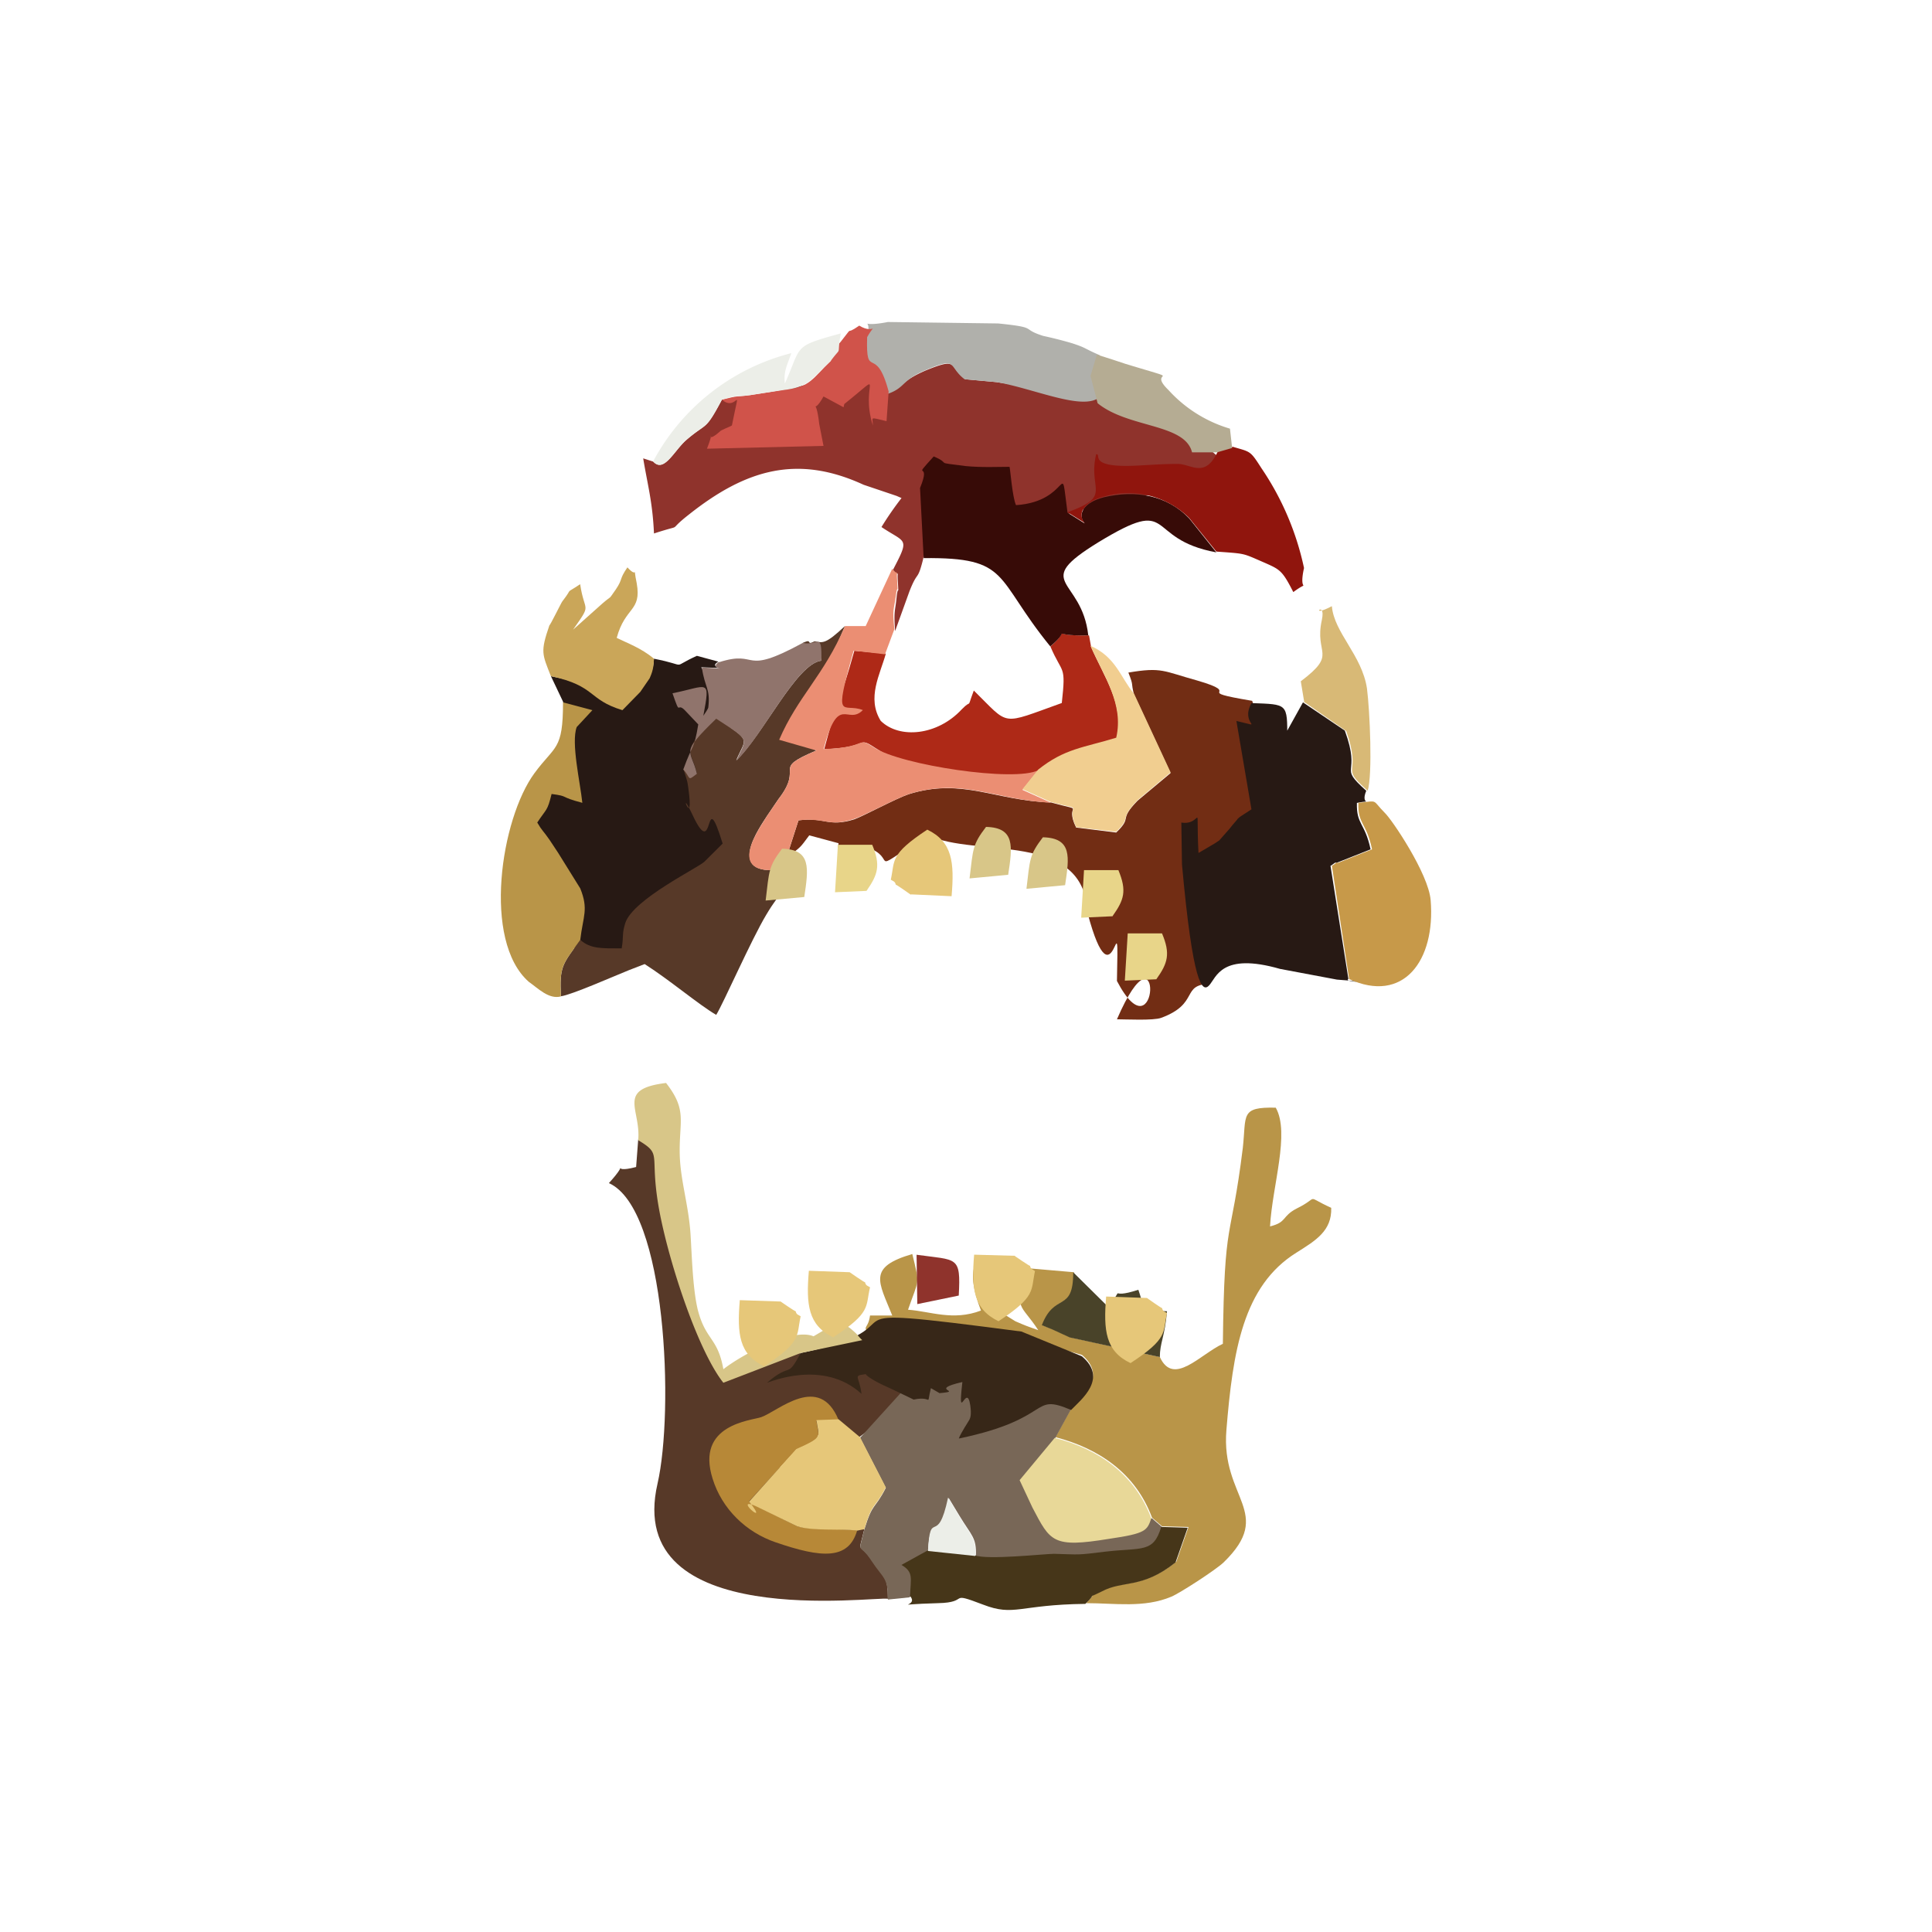 <svg xmlns="http://www.w3.org/2000/svg" width="24" height="24" fill="none" viewBox="0 0 24 24">
    <rect x="0" y="0" width="24" height="24" fill="#333333" stroke="none"/>
    <g clip-path="url(#NGL__a)">
        <path fill="#fff" d="M24 0H0v24h24z"/>
        <path fill="#722D14" fill-rule="evenodd" d="m14.088 8.63.453.974-.409.342c-.248.254-.053.191-.266.396l-.498-.062c-.16-.325.16-.182-.311-.311-.702-.023-1.102-.311-1.769-.103-.16.054-.56.271-.675.312-.33.102-.365-.032-.694.013l-.15.466c.195-.15.16-.115.284-.28l.364.098-.009.076h.427c.302.142-.071.311.688-.178.6.293 1.947-.066 1.987.969.338 1.267.391-.342.365.844.524 1 .577-.853 0 .476.106 0 .453.018.55-.018.48-.178.24-.413.605-.422-.035-.444.96-1.187.916-1.747 0-.115-.25-1.364-.391-1.769-.791-.133-.072-.075-.685-.253-.418-.115-.435-.169-.853-.098.071.178.027.107.071.276" clip-rule="evenodd"/>
        <path fill="#B99548" d="m14.408 16.857-1.11-.244-.214-.098-.133-.053c.16-.418.39-.147.39-.658l-.613-.053c-.124.547-.053.43.17.773-.125-.044-.152-.053-.285-.111l-.258-.16c.231-.098.044.116.204-.209.125-.258.08-.333.08-.369-.622-.24-.63.147-.453.605-.347.133-.631.009-.906-.01.133-.386.15-.297.053-.692-.56.164-.418.342-.249.764h-.276c-.026.2-.133.107.054.289.746-.071 1.129-.222 1.875 0l.703.2c.328.275-.018.538-.134.666l-.195.356c.533.138.995.444 1.2 1l.124.107.329.009-.151.43c-.418.334-.65.227-.916.356-.222.116-.044-.004-.204.16.355 0 .72.062 1.057-.08.107-.044.552-.333.65-.426.64-.623-.036-.791.035-1.645.08-.978.205-1.79.871-2.204.24-.151.44-.271.431-.556-.342-.155-.129-.138-.43.009-.188.098-.116.169-.33.222.027-.502.25-1.16.071-1.475-.444-.01-.364.089-.409.498-.15 1.213-.23.817-.248 2.435-.285.133-.614.533-.783.164"/>
        <path fill="#8F332C" d="M11.04 4.845c-.57-.334-1.325.093-2.072.12-.213.4-.178.275-.444.502-.152.133-.276.413-.41.267l-.124-.04c.054.328.116.537.134.933.408-.133.133 0 .435-.236.711-.564 1.351-.746 2.169-.369l.409.138.062.027a4 4 0 0 0-.249.36c.302.204.356.124.142.533.098.125.045-.066.063.17.009.168 0 0-.018.177-.018.182-.036.147-.018.413l.178-.493c.106-.271.098-.116.169-.396l.142-.737c.311.088.649-.183.88.288.676-.044.569-.386.755-.11.454-.16 1.698-.267 1.903-.707-1.262-1.09-1.591-.747-2.765-.938l-.39-.036c-.214-.164-.072-.28-.499-.106-.302.133-.204.16-.453.24"/>
        <path fill="#573928" d="M11.03 19.866c0-.293-.044-.258-.204-.49-.16-.235-.169-.044-.089-.381-1.493-.25-1.28-1.4-.062-1.143l.142-.106c.391-.191.551-.16.631-.667-.204-.107-1.59-.115-1.502-.28l-.96.369c-.329-.413-.622-1.591-.72-2.222-.106-.653-.035-.618-.338-.791l-.026.342c-.374.098-.036-.133-.338.2.72.324.809 2.84.604 3.733-.426 1.845 2.712 1.396 2.863 1.431z"/>
        <path fill="#271914" d="M15.546 8.734c-.151.275.195.31-.187.222l.187 1.098-.143.093c-.008.009-.035.027-.035.035l-.062.072-.027.035-.133.151-.054.036-.204.12c-.036-.711.062-.334-.213-.378l.008.52c.134 1.484.25 1.6.338 1.502.09-.098.151-.413.88-.204l.707.133c.507.036.071.036.142-.009l-.222-1.404c.035-.018.062-.054.071-.036l.427-.169c-.071-.333-.178-.306-.17-.577.223-.045.036.044.116-.151-.364-.325-.053-.165-.266-.747l-.52-.351-.205.369v.044c0-.009 0 .027.01.036 0-.44.008-.423-.445-.44m-7.422-.556c-.01.302-.196.285-.383.489-.435-.133-.328-.151-.897-.267l.15.316c.063.213-.008 1.089-.23 1.053-.054.222-.054.276-.17.45.579.835.267 1.123.285 1.475.125.115 1.165.195 1.405.195.133-.853.23-.578.817-1.155-.009-2.045.09-1.623-.39-2.445.444.014.053.022.213-.07l-.267-.072c-.347.156-.08.124-.533.036z"/>
        <path fill="#573928" d="M9.972 7.985c.258.222.187-.018.231.222-.31.036-.729.934-1.057 1.236.124-.289.195-.227-.25-.524-.462.444-.31.377-.24.684-.124.098-.07.053-.168-.053.009.026.053.16.053.177l.009.058c.08.573-.142-.075.053.338.285.613.134-.422.374.356l-.223.222c-.062.07-.888.466-.986.764-.045.142-.018.156-.045.316-.24 0-.39.009-.515-.107-.222.311-.258.325-.24.702.133-.017.666-.253.844-.324l.196-.076c.302.191.675.507.889.631.089-.142.435-.933.622-1.244.195-.329.178-.16.204-.564-.746.102-.266-.547-.195-.663l.142-.209c.329-.422-.107-.36.471-.604-.364-.142-.009-.684.356-1.547-.24.227-.276.21-.374.191-.017 0-.062.036-.07.01-.01-.027-.054 0-.08.008"/>
        <path fill="#786757" d="m11.474 16.99-.79.871.32.622c-.143.28-.16.17-.268.52-.08.343-.07.138.09.387.15.227.204.2.204.48l.267-.027c.32-.306.23-.297.23-.568.036-.534.125-.036.258-.667l.134.222c.15.249.213.267.204.498.133.053.871.111.978.111.338.009.311.107.667.062.453-.053.568-.209.666-.533l-.124-.107c0 .01-.782-.098-1.12-.422l-.08-.578.195-.355c-.506-.21.09-.12-1.102.124.489-1.035-.249-.875-.729-.64"/>
        <path fill="#372718" d="M9.946 16.808c-.178.334-.107.102-.418.369.018 0 .694-.302 1.174.138-.027-.227-.116-.222.053-.245 0 0 0 .018.107.08.062.036.15.076.23.112l.258.124c.25-.053.152.107.214-.142l.107.062c.32-.027-.16-.036.284-.138-.062.551.053-.009.098.289.017.12 0 .156-.01.178 0 .004-.115.177-.132.235 1.19-.248.88-.573 1.395-.355.125-.13.462-.391.133-.667l-.75-.307c-2.81-.368-1.059-.084-2.743.267"/>
        <path fill="#AE2917" d="M13.048 8.03c.151.356.196.214.142.703-.773.276-.64.289-1.093-.155-.098.262-.009.088-.151.235-.302.325-.773.369-1.005.142-.177-.284-.008-.577.063-.835l-.391-.036c-.178.64-.231.676-.374 1.222.57-.017.4-.168.631-.017.516.333 1.325.649 2.036.28.329-.267.569-.28.969-.387.098-.422-.16-.773-.32-1.142l-.027-.147c-.56.013-.178-.124-.48.138"/>
        <path fill="#EB8E73" d="M10.497 7.777c-.267.622-.587.875-.818 1.413l.463.133c-.578.245-.143.178-.472.605l-.142.208c-.07.125-.56.765.196.663l.044-.143.151-.466c.338-.036.374.089.694-.018.115-.036.515-.253.675-.307.667-.208 1.067.072 1.769.107l-.356-.16.196-.244c-.293.15-1.698-.063-2.036-.28-.23-.151-.062 0-.63.017.186-.702.293-.288.488-.484-.249-.098-.373.178-.115-.738l.39.045.116-.311c-.026-.263-.008-.223.018-.41.018-.168.027-.008.018-.177-.018-.236.035-.036-.062-.165l-.33.712z"/>
        <path fill="#370B07" d="M11.474 6.933c1.085-.01.871.235 1.573 1.097.303-.253-.07-.124.472-.137-.08-.725-.72-.636.124-1.156.978-.595.551-.044 1.467.125l-.338-.423c-.276-.289-.667-.355-1.058-.262-.249.062-.338.213-.24.325l-.213-.134c-.098-.724.053-.138-.64-.093-.045-.098-.071-.445-.08-.476-.125 0-.347.01-.542-.009-.427-.053-.16-.017-.4-.12-.294.325-.018.023-.17.392z"/>
        <path fill="#B99548" d="M6.968 12.378c-.018-.386.018-.39.24-.702.035-.298.106-.378 0-.64l-.276-.444-.106-.16c-.08-.116-.09-.107-.152-.214.116-.177.125-.137.178-.355.231.031.08.031.382.11-.026-.252-.142-.746-.07-.941l.195-.21-.365-.097c0 .6-.097.529-.355.88-.418.569-.649 2.08-.071 2.591.115.08.249.222.4.182"/>
        <path fill="#463619" d="m12.114 19.32-.586-.062-.33.182c.152.089.116.16.107.387.125.142-.302.106.347.088.409-.008.107-.155.56.018.391.151.444 0 1.271-.009.17-.164-.018-.044.205-.155.266-.142.497-.027.915-.36l.151-.431-.329-.01c-.097.325-.23.254-.693.307-.364.045-.302.036-.64.027-.107 0-.844.08-.978.018"/>
        <path fill="#90150D" d="m13.261 6.363.214.133c-.098-.115-.01-.266.24-.328a1.08 1.08 0 0 1 1.057.266l.338.418c.373.027.32.018.587.133.204.09.23.098.369.37.23-.17.057.044.133-.299a3.5 3.5 0 0 0-.529-1.24c-.142-.222-.133-.2-.356-.266l-.186.058c-.16.342-.33.155-.498.155-.151 0-.293.009-.453.018-.694.044-.48-.147-.56-.138-.107.445.213.516-.356.72"/>
        <path fill="#C79949" d="M16.754 12.16c.68.315 1.08-.227 1.018-.978-.027-.329-.48-1-.569-1.084-.169-.17-.07-.151-.329-.125-.008.271.098.236.17.578l-.427.169c-.01-.018-.036.018-.072.035l.214 1.405z"/>
        <path fill="#B0B0AB" d="M10.773 4.169c-.222.693.125.267.24.729.24-.08.178-.17.471-.294.427-.182.284-.057.498.107l.4.036c.453.08 1.013.333 1.244.209.116-.058-.026-.356.036-.543-.205-.089-.16-.089-.347-.15a5 5 0 0 0-.355-.09c-.294-.093-.045-.102-.56-.155L11.03 4c-.408.08-.186-.08-.257.169"/>
        <path fill="#F1CE90" d="m12.897 9.56-.195.244.355.16c.471.125.16-.018.311.311l.498.058c.205-.2.018-.133.267-.395l.409-.343-.454-.977c-.169-.2-.222-.454-.542-.596.16.369.418.72.32 1.142-.409.125-.64.134-.969.396"/>
        <path fill="#B78837" d="M10.648 19.012c-.204-.026-.56 0-.747-.053l-.444-.222c-.436-.222.142.275-.151-.089l.586-.64c.347-.156.276-.147.25-.356l.275-.013c-.24-.587-.747-.111-.96-.035-.125.044-.818.088-.605.764.116.378.418.667.783.791.569.196.906.222 1.013-.147"/>
        <path fill="#D8C688" d="M7.928 14.164c.302.182.142.156.25.805.106.635.48 1.795.808 2.208l.96-.369.765-.16c-.072-.07-.036-.053-.152-.15a.6.6 0 0 0-.15-.076l-.303.178c-.267-.112-.907.24-1.12.409-.071-.4-.222-.356-.32-.747-.062-.267-.071-.667-.089-.947-.027-.36-.124-.653-.133-.969-.01-.422.098-.55-.17-.893-.621.076-.31.324-.346.711"/>
        <path fill="#E6C779" d="m10.649 19.014.088-.018c.107-.356.125-.24.267-.52l-.32-.622-.267-.223-.275.01c.027.213.098.204-.25.36l-.586.652c.294.37-.284-.133.151.09l.445.217c.195.063.542.027.747.054"/>
        <path fill="#E8D898" d="M14.302 18.862c-.205-.55-.658-.862-1.2-1l-.436.525.16.342c.222.422.249.502.951.387.462-.067.471-.103.525-.254"/>
        <path fill="#D0534A" d="M10.319 4.485c-.222.21-.258.334-.578.356l-.418.067c-.195.026-.133 0-.355.057.195.17.24-.262.124.32-.026.018-.142.058-.15.076-.214.187-.036-.102-.16.213l1.448-.035-.053-.271c-.045-.4-.098-.071.053-.343l.249.134.009-.04c.542-.431.187-.262.355.266 0-.106-.053-.106.17-.053l.026-.369c-.16-.6-.284-.124-.267-.675.116-.205.09-.027-.098-.143-.204.143-.044-.035-.23.2-.09.098-.08.107-.125.24"/>
        <path fill="#CAA659" d="M7.207 7.257c-.213.142-.07.018-.222.214-.009.008-.15.297-.16.297-.115.334-.089.356.018.631.569.125.453.29.889.423l.222-.227.116-.169c.009-.027.053-.098.053-.244-.16-.134-.338-.196-.462-.258.106-.391.31-.325.249-.676-.054-.262.026-.044-.116-.2-.107.156-.053.138-.142.271-.107.152-.036.063-.169.178l-.364.325c.24-.343.142-.196.088-.565"/>
        <path fill="#90746C" d="M8.932 8.221c-.16.107.231.09-.213.071.035.25.107.258.08.494 0 .017-.044.08-.062.106.089-.475.062-.369-.383-.28.107.311.045.094.16.218l.16.169c-.053.324-.07.236-.186.56.098.107.044.151.169.053-.071-.31-.223-.235.24-.684.444.289.373.235.249.524.328-.31.746-1.209 1.057-1.244.01-.378-.053-.178-.23-.222-.774.422-.534.08-1.04.24z"/>
        <path fill="#D8B976" d="m16.208 8.725.515.356c.205.578-.098.418.267.742.062-.2.027-.991-.009-1.271-.062-.413-.409-.693-.436-1.022-.302.16-.07-.094-.124.169-.098.44.204.413-.262.764l.044.267z"/>
        <path fill="#B5AC93" d="m13.546 4.667.089.342c.382.311 1.084.25 1.173.61h.311l.187-.054-.027-.24a1.67 1.67 0 0 1-.764-.48c-.285-.276.275-.08-.534-.325l-.16-.053-.195-.062-.08.266z"/>
        <path fill="#494329" d="M14.408 16.858c0-.178.062-.253.089-.569-.4-.027-.222.116-.356-.267-.409.134-.142-.088-.373.214l-.436-.431c0 .51-.23.24-.39.657l.133.054.213.098z"/>
        <path fill="#ECEEE8" d="M8.115 5.733c.133.147.258-.133.409-.266.257-.227.23-.098.444-.503.222-.066.169-.03.356-.057l.417-.063c.312-.035.347-.15.578-.36.151-.204.071-.026.125-.342-.605.165-.48.147-.694.622-.018-.15.027-.222.08-.377a2.7 2.7 0 0 0-1.715 1.342z"/>
        <path fill="#E6C779" d="m11.315 11.11.506.023c.036-.422.01-.676-.302-.827-.47.311-.4.378-.453.622.026.018.053.018.062.063 0-.01.187.124.187.124zm-.76 4.694-.507-.018c-.036.422-.009.676.302.827.476-.311.4-.378.458-.622-.027-.018-.053-.018-.062-.063 0 .01-.191-.124-.191-.124m-.858.364-.507-.017c-.035.422-.009.675.303.822.47-.307.4-.378.453-.622-.027-.018-.053-.018-.062-.063 0 .01-.187-.12-.187-.12m2.911-.568-.507-.014c-.035.422-.009.676.303.827.47-.311.4-.378.453-.623-.027-.022-.053-.022-.062-.066 0 .009-.187-.12-.187-.12zm1.64.524-.507-.018c-.035.422-.008.68.303.827.47-.307.4-.378.453-.622-.027-.018-.053-.018-.062-.063 0 .01-.187-.124-.187-.124"/>
        <path fill="#E8D589" d="M10.764 11.067c.142-.204.178-.316.071-.573h-.426l-.036.59zm3.058.311c.142-.2.178-.311.071-.569h-.427l-.035.591.391-.018zm.542.787c.143-.2.178-.316.071-.57h-.426l-.036.587z"/>
        <path fill="#8F332C" d="m11.395 16.2.515-.106c.027-.498-.018-.436-.524-.507z"/>
        <path fill="#ECEEE8" d="m11.528 19.267.587.062c.009-.231-.053-.249-.204-.502l-.134-.223c-.133.627-.222.116-.249.663"/>
        <path fill="#D8C688" d="M12.249 10.272c-.17.222-.16.271-.205.64l.48-.045c.053-.35.089-.586-.275-.595m-2.534.271c-.169.222-.16.276-.204.644l.48-.044c.053-.356.089-.591-.276-.6m3.24-.142c-.169.222-.16.27-.204.64l.48-.045c.053-.35.089-.586-.276-.595"/>
    </g>
    <defs>
        <clipPath id="NGL__a">
            <path fill="#fff" d="M0 0h24v24H0z"/>
        </clipPath>
    </defs>
</svg>

